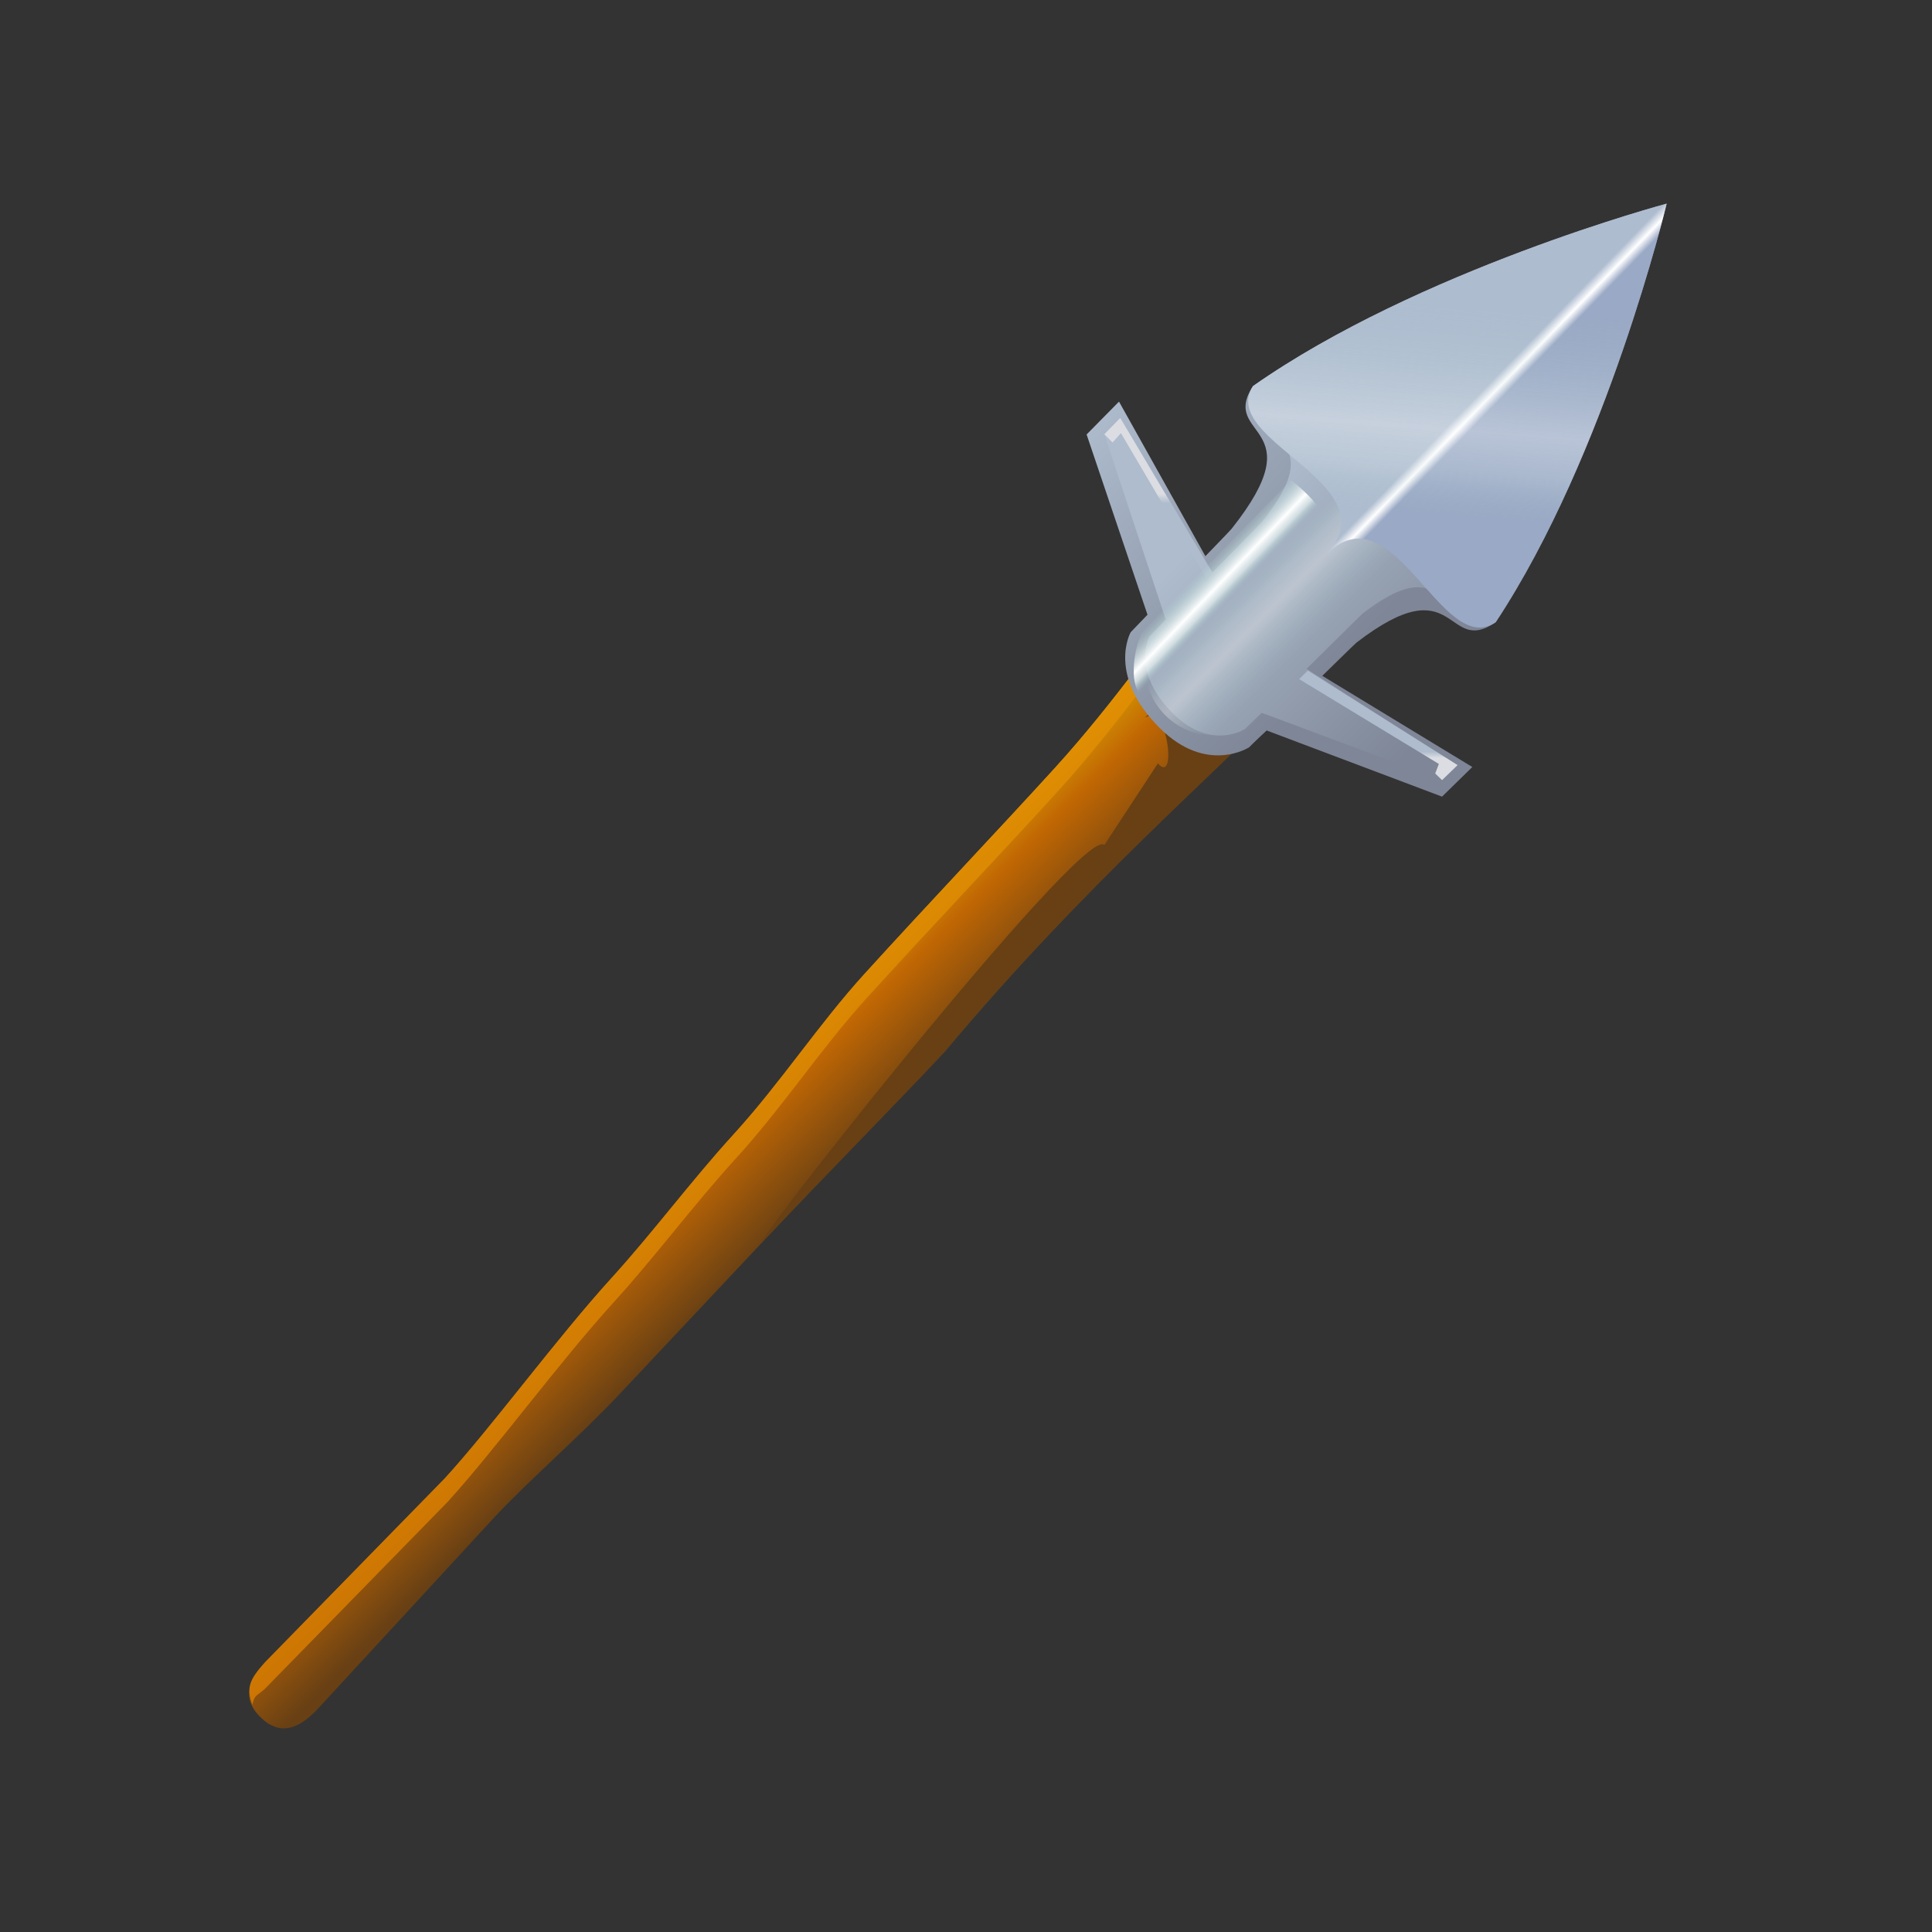 <?xml version="1.0" encoding="utf-8"?>
<!-- Generator: Adobe Illustrator 15.0.0, SVG Export Plug-In . SVG Version: 6.00 Build 0)  -->
<!DOCTYPE svg PUBLIC "-//W3C//DTD SVG 1.1//EN" "http://www.w3.org/Graphics/SVG/1.1/DTD/svg11.dtd">
<svg version="1.1" id="Layer_1" xmlns="http://www.w3.org/2000/svg" xmlns:xlink="http://www.w3.org/1999/xlink" x="0px" y="0px"
	 width="200px" height="200px" viewBox="0 0 200 200" enable-background="new 0 0 200 200" xml:space="preserve">
<rect x="0" y="0" width="200" height="200" fill="#333333" stroke="none"/>
<g id="icon">
	<g id="Layer_2">
	</g>
	<g>
		
			<linearGradient id="SVGID_1_" gradientUnits="userSpaceOnUse" x1="89.182" y1="-655.476" x2="78.389" y2="-643.527" gradientTransform="matrix(0.999 -0.049 -0.049 -0.999 -34.013 -529.086)">
			<stop  offset="0" style="stop-color:#684014"/>
			<stop  offset="0.65" style="stop-color:#C16703"/>
			<stop  offset="1" style="stop-color:#D79F03"/>
		</linearGradient>
		<path fill="url(#SVGID_1_)" d="M134.521,70.3c-0.232,0.25-0.777,1.488-1.021,1.747c-7.363,7.765-21.087,19.348-35.708,36.823
			c-5.492,5.86-12.73,13.177-18.315,19.123c-5.564,5.928-10.164,10.801-15.303,16.284c-3.991,4.262-9.412,8.957-12.873,12.66
			l-18.408,19.968c-2.105,2.245-3.976,2.682-5.811,0.971l0,0c-1.833-1.712-1.712-3.524,0.375-5.817l18.615-19.047
			c4.904-5.373,11.495-14.406,17.354-20.846c4.143-4.557,8.162-9.966,12.499-14.717c4.912-5.383,8.778-11.366,13.594-16.661
			c6.856-7.539,13.885-14.917,19.687-21.294c6.485-7.131,11.062-14.135,14.877-18.331c3.592-3.949,7.159-4.572,7.159-4.572
			c2.085-2.292,5.506-2.213,7.641,0.173l0,0c2.135,2.39,3.062,6.229,0.959,8.476c0,0-1.302,0.59-3.414,3.122
			C135.91,68.982,135.202,69.574,134.521,70.3z"/>
		
			<linearGradient id="SVGID_2_" gradientUnits="userSpaceOnUse" x1="95.334" y1="-618.463" x2="80.789" y2="-604.611" gradientTransform="matrix(0.999 -0.049 -0.049 -0.999 -34.013 -529.086)">
			<stop  offset="0" style="stop-color:#684014"/>
			<stop  offset="0.65" style="stop-color:#C16703"/>
			<stop  offset="1" style="stop-color:#D79F03"/>
		</linearGradient>
		<path fill="url(#SVGID_2_)" d="M135.284,69.843c-0.235,0.25-1.541,1.945-1.785,2.204c-7.362,7.765-21.087,19.348-35.708,36.823
			c-5.492,5.86-12.73,13.177-18.315,19.123c-5.564,5.928,32.711-42.901,34.844-40.514l5.543-8.449
			c2.137,2.388,0.783-7.009-1.318-4.762c0,0,19.994-8.438,17.882-5.906C135.91,68.982,135.964,69.117,135.284,69.843z"/>
		
			<linearGradient id="SVGID_3_" gradientUnits="userSpaceOnUse" x1="95.088" y1="-663.023" x2="71.084" y2="-633.479" gradientTransform="matrix(0.999 -0.049 -0.049 -0.999 -34.013 -529.086)">
			<stop  offset="0.006" style="stop-color:#C16703"/>
			<stop  offset="1" style="stop-color:#ED9F03"/>
		</linearGradient>
		<path fill="url(#SVGID_3_)" d="M27.702,174.542l18.617-19.048c4.904-5.37,11.496-14.404,17.355-20.844
			c4.142-4.559,8.162-9.967,12.497-14.719c4.912-5.385,8.779-11.365,13.595-16.66c6.856-7.541,13.886-14.917,19.687-21.294
			c6.484-7.13,11.062-14.135,14.878-18.33c3.592-3.949,7.159-4.571,7.159-4.571c2.085-2.293,5.505-2.215,7.64,0.172
			c0.854,0.956,1.513,2.146,1.862,3.373c0.207-1.991-0.676-4.252-2.11-5.857c-2.135-2.387-5.556-2.465-7.641-0.173
			c0,0-3.567,0.623-7.159,4.572c-3.814,4.196-8.391,11.2-14.877,18.331c-5.803,6.378-12.831,13.755-19.687,21.294
			c-4.816,5.294-8.683,11.278-13.594,16.661c-4.337,4.751-8.356,10.16-12.499,14.717c-5.859,6.439-12.45,15.473-17.354,20.845
			l-18.615,19.048c-1.606,1.766-2.009,2.65-1.318,4.41C26.314,175.307,26.788,175.547,27.702,174.542z"/>
		
			<linearGradient id="SVGID_4_" gradientUnits="userSpaceOnUse" x1="302.455" y1="-584.144" x2="276.01" y2="-558.732" gradientTransform="matrix(1 0 0 -1 -150 -530)">
			<stop  offset="0" style="stop-color:#7E8697"/>
			<stop  offset="1" style="stop-color:#AEBCCD"/>
		</linearGradient>
		<path fill="url(#SVGID_4_)" d="M129.706,39.971c-3.478,5.411,6.489,3.82-2.215,14.774c-0.164,0.205-2.709,2.828-2.709,2.828
			l-8.942-15.998l-3.355,3.402l6.302,18.659c0,0-1.446,1.513-1.739,1.813c0,0-2.504,4.405,2.997,9.904
			c4.86,4.862,9.258,2.012,9.258,2.012c0.448-0.462,1.82-1.747,1.82-1.747l18.157,6.849l3.133-3.067l-15.527-9.438
			c0,0,3.396-3.333,3.537-3.441c10.51-8.085,9.145,1.503,14.415-2.108c11.53-17.449,17.698-43.333,17.698-43.333
			S146.83,27.961,129.706,39.971z"/>
		
			<linearGradient id="SVGID_5_" gradientUnits="userSpaceOnUse" x1="306.292" y1="-597.488" x2="284.425" y2="-575.622" gradientTransform="matrix(1 0 0 -1 -150 -530)">
			<stop  offset="0" style="stop-color:#7E8697"/>
			<stop  offset="1" style="stop-color:#AEBCCD"/>
		</linearGradient>
		<path fill="url(#SVGID_5_)" d="M132.512,42.036c-2.802,4.36,5.151,3.157-1.861,11.982c-0.133,0.166-5.139,5.235-5.139,5.235
			l-9.544-15.986l-1.647,1.685l6.357,19.186c0,0-1.438,1.492-1.675,1.734c0,0-2.017,3.549,2.414,7.981
			c3.919,3.917,7.459,1.62,7.459,1.62c0.36-0.371,1.741-1.68,1.741-1.68l18.664,6.966l1.607-1.557l-15.631-9.966
			c0,0,5.691-5.641,5.807-5.728c8.468-6.515,7.443,1.132,11.691-1.777c9.29-14.059,9.182-29.836,9.182-29.836
			S146.311,32.359,132.512,42.036z"/>
		
			<linearGradient id="SVGID_6_" gradientUnits="userSpaceOnUse" x1="-2024.437" y1="288.688" x2="-2024.437" y2="278.551" gradientTransform="matrix(0.707 -0.707 -0.707 -0.707 1763.958 -1167.849)">
			<stop  offset="0.092" style="stop-color:#A8CEC9;stop-opacity:0"/>
			<stop  offset="0.189" style="stop-color:#C4DEDA;stop-opacity:0.345"/>
			<stop  offset="0.288" style="stop-color:#E5F0EF;stop-opacity:0.703"/>
			<stop  offset="0.466" style="stop-color:#FFFFFF"/>
			<stop  offset="1" style="stop-color:#A8CEC9;stop-opacity:0"/>
		</linearGradient>
		<path opacity="0.31" fill="url(#SVGID_6_)" enable-background="new    " d="M142.9,51.789c2.787,2.79,2.787,7.312,0,10.102
			l-12.162,12.16c-2.788,2.789-7.312,2.789-10.102,0l0,0c-2.789-2.79-2.789-7.312,0-10.102l12.157-12.16
			C135.588,49,140.109,48.999,142.9,51.789L142.9,51.789z"/>
		
			<linearGradient id="SVGID_7_" gradientUnits="userSpaceOnUse" x1="-1208.3" y1="-1424.059" x2="-1208.3" y2="-1427.219" gradientTransform="matrix(0.697 -0.717 -0.445 -0.432 363.865 -1443.1)">
			<stop  offset="0" style="stop-color:#AEBCCF"/>
			<stop  offset="0.509" style="stop-color:#FFFFFF"/>
			<stop  offset="1" style="stop-color:#9AA9C5"/>
		</linearGradient>
		<path fill="url(#SVGID_7_)" d="M129.706,39.971c-3.681,5.725,14.636,10.167,7.461,17.542l0,0
			c7.097-7.295,12.006,10.777,17.667,6.9c11.529-17.449,17.698-43.333,17.698-43.333S146.83,27.961,129.706,39.971z"/>
		
			<linearGradient id="SVGID_8_" gradientUnits="userSpaceOnUse" x1="-994.921" y1="3980.192" x2="-1003.342" y2="3953.993" gradientTransform="matrix(-0.807 0.201 -0.179 0.813 50.186 -2981.081)">
			<stop  offset="0.092" style="stop-color:#A8CEC9;stop-opacity:0"/>
			<stop  offset="0.189" style="stop-color:#C4DEDA;stop-opacity:0.345"/>
			<stop  offset="0.288" style="stop-color:#E5F0EF;stop-opacity:0.703"/>
			<stop  offset="0.466" style="stop-color:#FFFFFF"/>
			<stop  offset="1" style="stop-color:#A8CEC9;stop-opacity:0"/>
		</linearGradient>
		<path opacity="0.31" fill="url(#SVGID_8_)" enable-background="new    " d="M129.706,39.971
			c-3.681,5.725,14.636,10.167,7.461,17.542l0,0c7.097-7.295,12.006,10.777,17.667,6.9c11.529-17.449,17.698-43.333,17.698-43.333
			S146.83,27.961,129.706,39.971z"/>
		
			<linearGradient id="SVGID_9_" gradientUnits="userSpaceOnUse" x1="269.863" y1="-581.173" x2="269.863" y2="-582.095" gradientTransform="matrix(1 0 0 -1 -150 -530)">
			<stop  offset="0" style="stop-color:#DBDDE2"/>
			<stop  offset="1" style="stop-color:#AEBCCD"/>
		</linearGradient>
		<polygon fill="url(#SVGID_9_)" points="125.407,59.179 115.968,43.268 114.32,44.953 115.171,45.808 116.038,44.838 
			124.826,59.76 		"/>
		
			<linearGradient id="SVGID_10_" gradientUnits="userSpaceOnUse" x1="292.688" y1="-607.824" x2="292.688" y2="-608.459" gradientTransform="matrix(1 0 0 -1 -150 -530)">
			<stop  offset="0" style="stop-color:#AEBCCD"/>
			<stop  offset="1" style="stop-color:#DBDDE2"/>
		</linearGradient>
		<polygon fill="url(#SVGID_10_)" points="135.378,69.412 134.486,70.303 148.95,79.083 148.573,80.069 149.281,80.759 
			150.891,79.202 		"/>
		
			<linearGradient id="SVGID_11_" gradientUnits="userSpaceOnUse" x1="277.412" y1="-592.393" x2="274.015" y2="-589.129" gradientTransform="matrix(1 0 0 -1 -150 -530)">
			<stop  offset="0.092" style="stop-color:#A8CEC9;stop-opacity:0"/>
			<stop  offset="0.189" style="stop-color:#C4DEDA;stop-opacity:0.345"/>
			<stop  offset="0.288" style="stop-color:#E5F0EF;stop-opacity:0.703"/>
			<stop  offset="0.466" style="stop-color:#FFFFFF"/>
			<stop  offset="1" style="stop-color:#A8CEC9;stop-opacity:0"/>
		</linearGradient>
		<path fill="url(#SVGID_11_)" d="M133.65,49.697c0,0,4.686,3.556,3.533,5.538c-1.154,1.982-18.004,18.003-18.004,18.003
			s-1.736-1.045-1.812-3.503c-0.077-2.458,0.845-4.293,0.845-4.293L133.65,49.697z"/>
	</g>
</g>
</svg>
